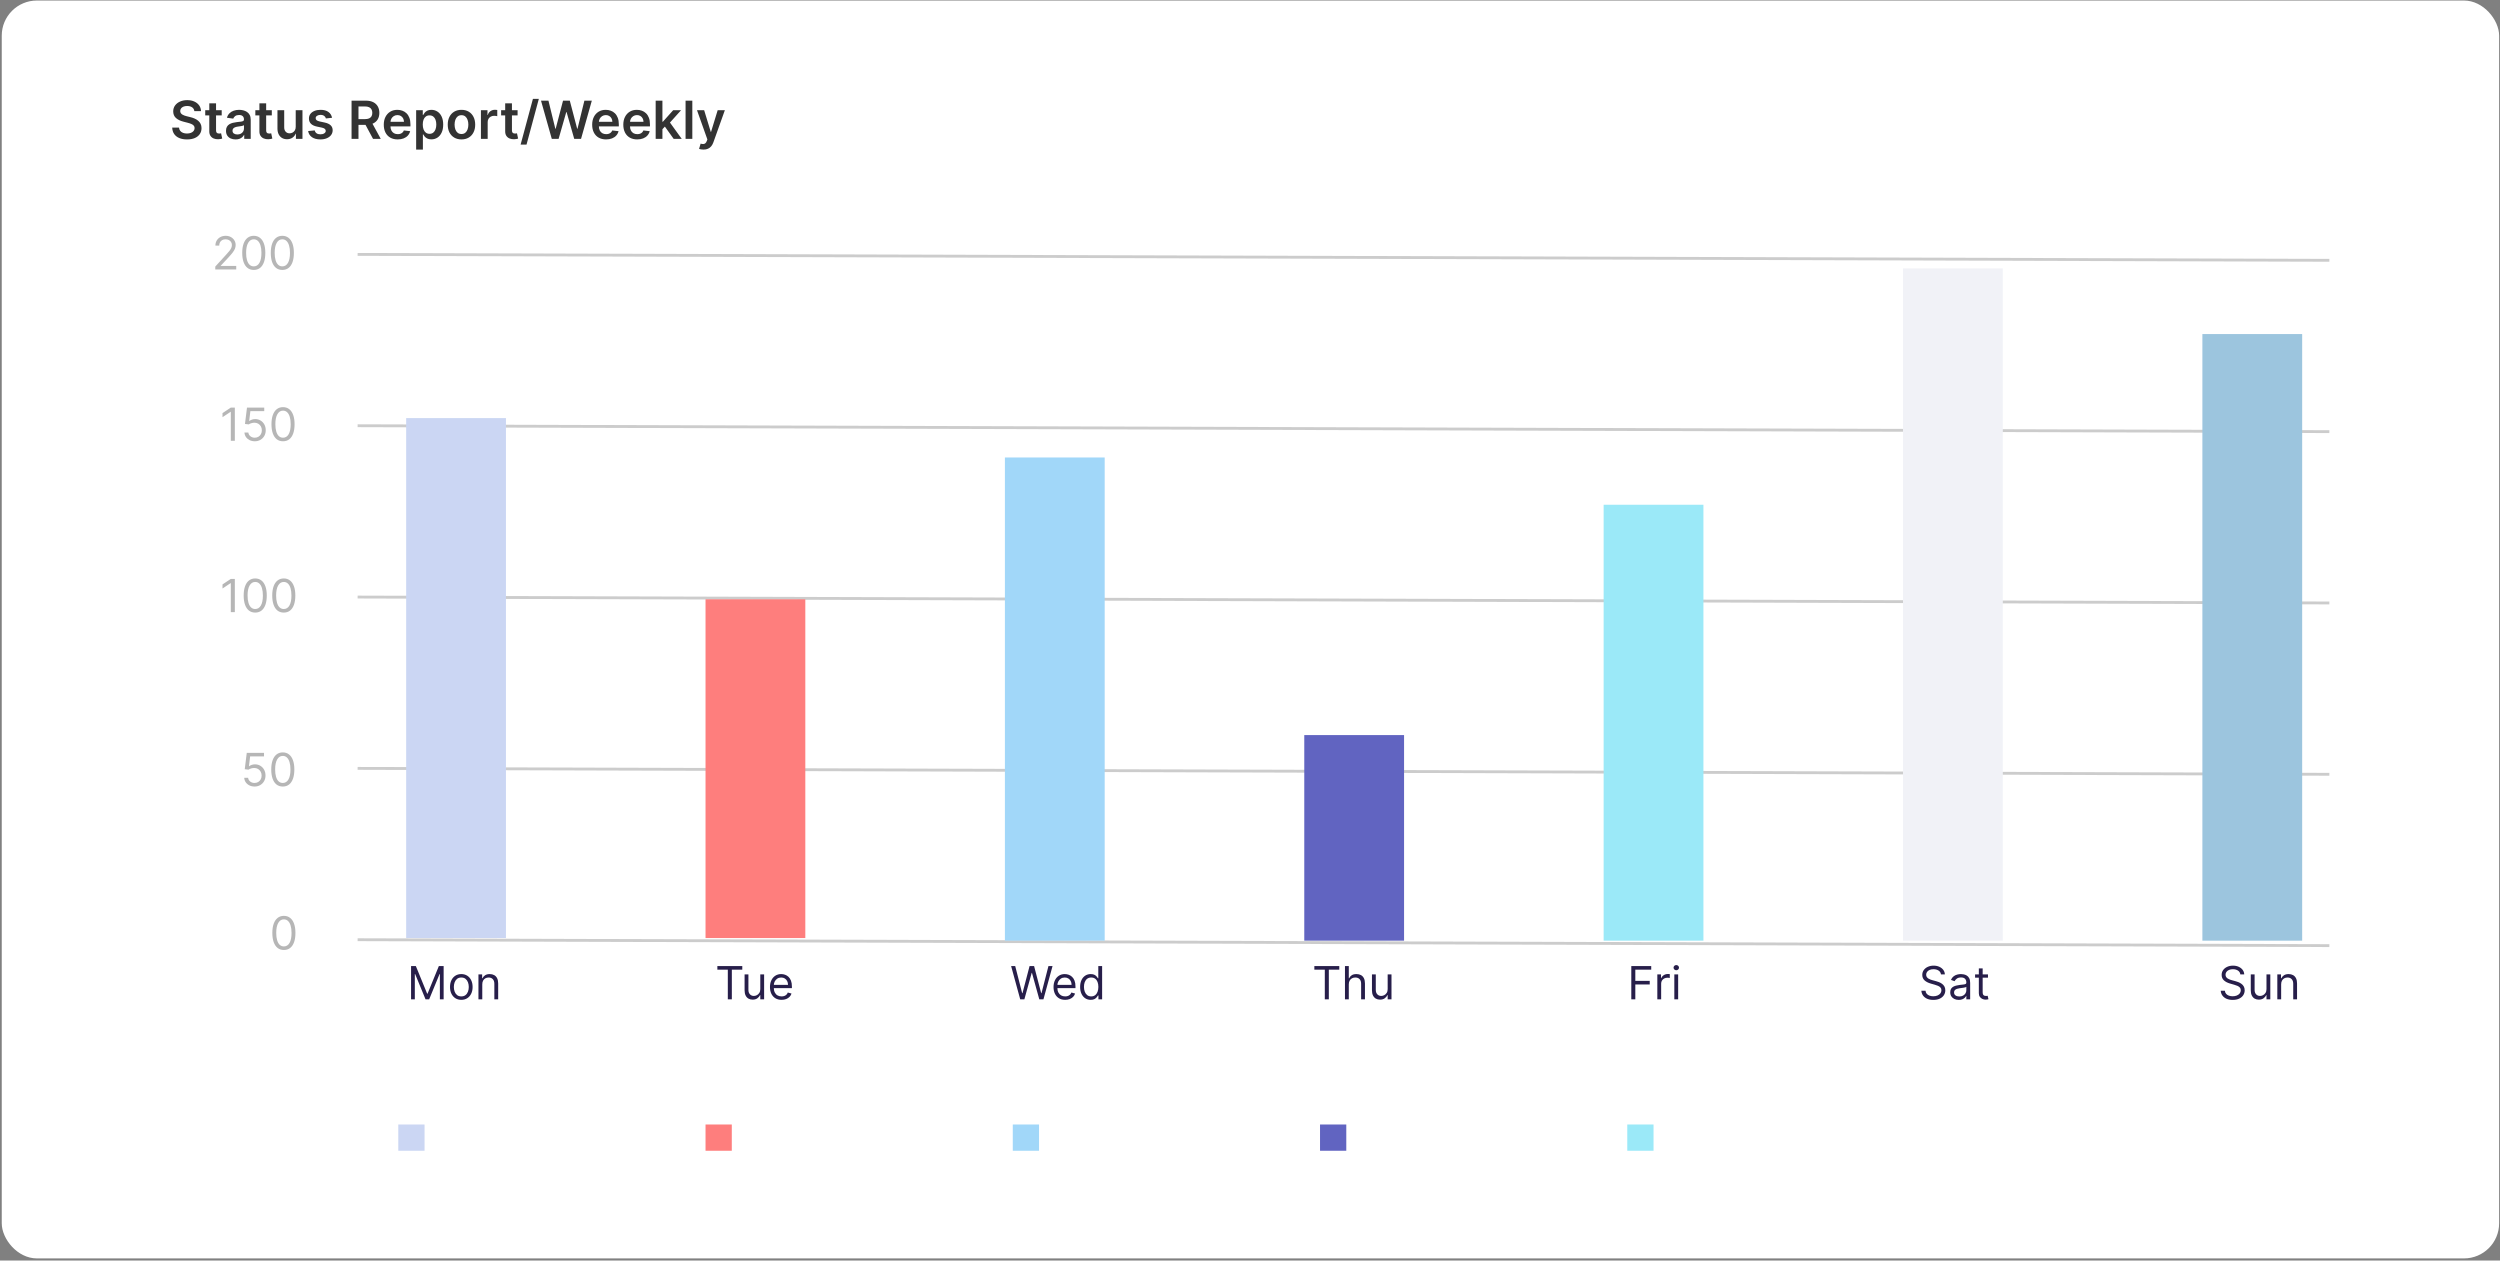 <svg width="714" height="360" viewBox="0 0 714 360" fill="none" xmlns="http://www.w3.org/2000/svg">
<rect x="0" y="0" width="714" height="360" fill="#808080" stroke="none"/>
<rect x="0.5" y="0.152" width="713.25" height="359.25" rx="10.034" fill="white"/>
<path d="M55.505 31.746C55.455 31.281 55.245 30.919 54.876 30.659C54.51 30.4 54.034 30.271 53.449 30.271C53.037 30.271 52.683 30.333 52.389 30.457C52.094 30.581 51.868 30.75 51.712 30.963C51.556 31.176 51.476 31.419 51.472 31.693C51.472 31.92 51.524 32.117 51.627 32.284C51.733 32.451 51.877 32.593 52.058 32.71C52.239 32.824 52.44 32.92 52.66 32.998C52.88 33.076 53.102 33.142 53.326 33.195L54.349 33.451C54.761 33.547 55.157 33.676 55.537 33.84C55.92 34.003 56.263 34.209 56.565 34.457C56.87 34.706 57.111 35.006 57.289 35.358C57.467 35.709 57.555 36.121 57.555 36.593C57.555 37.233 57.392 37.795 57.065 38.282C56.739 38.765 56.266 39.143 55.648 39.416C55.034 39.686 54.29 39.821 53.416 39.821C52.568 39.821 51.831 39.69 51.206 39.427C50.584 39.164 50.098 38.781 49.746 38.277C49.398 37.772 49.21 37.158 49.182 36.434H51.126C51.154 36.814 51.272 37.13 51.478 37.382C51.684 37.634 51.952 37.822 52.282 37.946C52.616 38.071 52.989 38.133 53.401 38.133C53.83 38.133 54.207 38.069 54.53 37.941C54.856 37.81 55.112 37.629 55.297 37.398C55.481 37.163 55.576 36.89 55.579 36.577C55.576 36.293 55.492 36.059 55.329 35.874C55.166 35.686 54.936 35.53 54.642 35.406C54.35 35.278 54.01 35.164 53.619 35.065L52.378 34.745C51.479 34.514 50.769 34.164 50.247 33.696C49.729 33.223 49.469 32.597 49.469 31.815C49.469 31.173 49.644 30.61 49.992 30.127C50.343 29.644 50.821 29.269 51.424 29.003C52.028 28.733 52.712 28.598 53.475 28.598C54.249 28.598 54.928 28.733 55.51 29.003C56.096 29.269 56.556 29.64 56.89 30.116C57.223 30.588 57.396 31.132 57.406 31.746H55.505ZM63.318 31.474V32.966H58.614V31.474H63.318ZM59.775 29.514H61.704V37.195C61.704 37.455 61.743 37.653 61.821 37.792C61.902 37.927 62.009 38.019 62.14 38.069C62.272 38.119 62.417 38.144 62.577 38.144C62.698 38.144 62.808 38.135 62.907 38.117C63.01 38.099 63.089 38.083 63.142 38.069L63.467 39.576C63.364 39.612 63.216 39.651 63.025 39.694C62.836 39.736 62.606 39.761 62.332 39.768C61.849 39.782 61.414 39.709 61.027 39.55C60.64 39.386 60.333 39.134 60.106 38.793C59.882 38.452 59.772 38.026 59.775 37.515V29.514ZM67.285 39.821C66.766 39.821 66.299 39.729 65.884 39.544C65.472 39.356 65.145 39.079 64.904 38.713C64.666 38.348 64.547 37.897 64.547 37.36C64.547 36.899 64.632 36.517 64.802 36.215C64.973 35.913 65.205 35.672 65.5 35.491C65.795 35.31 66.127 35.173 66.496 35.081C66.869 34.985 67.254 34.916 67.652 34.873C68.132 34.823 68.52 34.779 68.819 34.74C69.117 34.697 69.334 34.633 69.469 34.548C69.607 34.459 69.676 34.322 69.676 34.138V34.106C69.676 33.705 69.557 33.394 69.319 33.174C69.082 32.953 68.739 32.843 68.291 32.843C67.819 32.843 67.444 32.946 67.167 33.152C66.894 33.358 66.709 33.602 66.614 33.882L64.813 33.626C64.955 33.129 65.189 32.714 65.516 32.38C65.843 32.043 66.242 31.791 66.715 31.624C67.187 31.453 67.709 31.368 68.281 31.368C68.675 31.368 69.067 31.414 69.458 31.506C69.849 31.599 70.205 31.751 70.529 31.965C70.852 32.174 71.111 32.46 71.306 32.822C71.505 33.184 71.605 33.637 71.605 34.18V39.656H69.751V38.532H69.687C69.57 38.76 69.405 38.973 69.192 39.172C68.982 39.367 68.718 39.525 68.398 39.646C68.082 39.763 67.711 39.821 67.285 39.821ZM67.785 38.404C68.172 38.404 68.508 38.328 68.792 38.175C69.076 38.019 69.295 37.813 69.447 37.557C69.603 37.302 69.682 37.023 69.682 36.721V35.757C69.621 35.807 69.518 35.853 69.373 35.896C69.231 35.938 69.071 35.975 68.893 36.008C68.716 36.039 68.54 36.068 68.366 36.093C68.192 36.117 68.041 36.139 67.913 36.157C67.626 36.196 67.368 36.26 67.141 36.348C66.913 36.437 66.734 36.561 66.603 36.721C66.471 36.877 66.406 37.08 66.406 37.328C66.406 37.684 66.535 37.952 66.795 38.133C67.054 38.314 67.384 38.404 67.785 38.404ZM77.629 31.474V32.966H72.926V31.474H77.629ZM74.087 29.514H76.015V37.195C76.015 37.455 76.054 37.653 76.132 37.792C76.214 37.927 76.32 38.019 76.452 38.069C76.583 38.119 76.729 38.144 76.889 38.144C77.009 38.144 77.12 38.135 77.219 38.117C77.322 38.099 77.4 38.083 77.453 38.069L77.778 39.576C77.675 39.612 77.528 39.651 77.336 39.694C77.148 39.736 76.917 39.761 76.644 39.768C76.161 39.782 75.726 39.709 75.339 39.55C74.951 39.386 74.644 39.134 74.417 38.793C74.193 38.452 74.083 38.026 74.087 37.515V29.514ZM84.457 36.215V31.474H86.385V39.656H84.515V38.202H84.43C84.245 38.66 83.942 39.035 83.519 39.326C83.1 39.617 82.583 39.763 81.969 39.763C81.433 39.763 80.959 39.644 80.547 39.406C80.138 39.164 79.819 38.815 79.588 38.356C79.357 37.895 79.242 37.337 79.242 36.684V31.474H81.17V36.386C81.17 36.904 81.312 37.316 81.596 37.621C81.88 37.927 82.253 38.08 82.715 38.08C82.999 38.08 83.274 38.01 83.54 37.872C83.807 37.733 84.025 37.527 84.196 37.254C84.37 36.977 84.457 36.631 84.457 36.215ZM94.834 33.637L93.076 33.829C93.027 33.651 92.94 33.484 92.816 33.328C92.695 33.172 92.531 33.046 92.326 32.95C92.12 32.854 91.867 32.806 91.569 32.806C91.168 32.806 90.83 32.893 90.557 33.067C90.287 33.241 90.154 33.467 90.157 33.744C90.154 33.981 90.241 34.175 90.418 34.324C90.6 34.473 90.898 34.596 91.313 34.692L92.709 34.99C93.483 35.157 94.058 35.422 94.435 35.784C94.815 36.146 95.007 36.62 95.01 37.206C95.007 37.721 94.856 38.175 94.557 38.57C94.263 38.96 93.853 39.266 93.327 39.486C92.801 39.706 92.198 39.816 91.516 39.816C90.514 39.816 89.708 39.606 89.097 39.188C88.487 38.765 88.123 38.177 88.005 37.424L89.886 37.243C89.971 37.613 90.152 37.891 90.429 38.08C90.706 38.268 91.067 38.362 91.51 38.362C91.969 38.362 92.336 38.268 92.613 38.08C92.894 37.891 93.034 37.659 93.034 37.382C93.034 37.147 92.943 36.954 92.762 36.801C92.585 36.648 92.308 36.531 91.931 36.45L90.536 36.157C89.751 35.993 89.17 35.718 88.794 35.331C88.417 34.94 88.231 34.447 88.235 33.85C88.231 33.346 88.368 32.909 88.645 32.54C88.925 32.167 89.314 31.879 89.811 31.677C90.312 31.471 90.889 31.368 91.542 31.368C92.501 31.368 93.256 31.572 93.806 31.98C94.36 32.389 94.703 32.941 94.834 33.637ZM100.406 39.656V28.747H104.497C105.335 28.747 106.038 28.893 106.606 29.184C107.178 29.475 107.61 29.884 107.901 30.409C108.195 30.931 108.343 31.54 108.343 32.236C108.343 32.936 108.194 33.543 107.895 34.058C107.601 34.569 107.166 34.965 106.59 35.246C106.015 35.523 105.308 35.661 104.47 35.661H101.557V34.021H104.204C104.694 34.021 105.095 33.953 105.408 33.818C105.72 33.68 105.951 33.479 106.1 33.216C106.253 32.95 106.329 32.623 106.329 32.236C106.329 31.849 106.253 31.519 106.1 31.245C105.948 30.968 105.715 30.759 105.403 30.617C105.09 30.471 104.687 30.398 104.193 30.398H102.382V39.656H100.406ZM106.042 34.713L108.742 39.656H106.537L103.884 34.713H106.042ZM113.582 39.816C112.761 39.816 112.053 39.646 111.456 39.305C110.863 38.96 110.407 38.474 110.087 37.845C109.768 37.213 109.608 36.469 109.608 35.613C109.608 34.772 109.768 34.033 110.087 33.397C110.411 32.758 110.862 32.261 111.44 31.906C112.019 31.547 112.699 31.368 113.48 31.368C113.985 31.368 114.461 31.45 114.908 31.613C115.359 31.773 115.757 32.021 116.101 32.359C116.449 32.696 116.723 33.126 116.922 33.648C117.12 34.166 117.22 34.784 117.22 35.501V36.093H110.513V34.793H115.371C115.368 34.424 115.288 34.095 115.132 33.807C114.975 33.516 114.757 33.287 114.477 33.12C114.2 32.953 113.876 32.87 113.507 32.87C113.113 32.87 112.767 32.966 112.468 33.158C112.17 33.346 111.938 33.594 111.771 33.903C111.607 34.209 111.524 34.544 111.52 34.91V36.045C111.52 36.521 111.607 36.929 111.781 37.27C111.955 37.607 112.199 37.867 112.511 38.048C112.824 38.225 113.189 38.314 113.608 38.314C113.889 38.314 114.143 38.275 114.37 38.197C114.597 38.115 114.794 37.996 114.961 37.84C115.128 37.684 115.254 37.49 115.339 37.259L117.14 37.462C117.026 37.938 116.81 38.353 116.49 38.708C116.174 39.06 115.769 39.333 115.276 39.528C114.782 39.72 114.217 39.816 113.582 39.816ZM118.851 42.724V31.474H120.747V32.827H120.859C120.959 32.629 121.099 32.417 121.28 32.194C121.461 31.966 121.706 31.773 122.015 31.613C122.324 31.45 122.718 31.368 123.198 31.368C123.83 31.368 124.4 31.529 124.908 31.853C125.419 32.172 125.824 32.646 126.122 33.275C126.424 33.9 126.575 34.667 126.575 35.576C126.575 36.474 126.427 37.238 126.133 37.867C125.838 38.495 125.437 38.974 124.929 39.305C124.421 39.635 123.846 39.8 123.203 39.8C122.734 39.8 122.345 39.722 122.036 39.566C121.728 39.409 121.479 39.221 121.291 39.001C121.106 38.777 120.962 38.566 120.859 38.367H120.779V42.724H118.851ZM120.742 35.565C120.742 36.094 120.817 36.558 120.966 36.956C121.119 37.353 121.337 37.664 121.621 37.888C121.909 38.108 122.257 38.218 122.665 38.218C123.091 38.218 123.448 38.104 123.736 37.877C124.023 37.646 124.24 37.332 124.386 36.934C124.535 36.533 124.609 36.077 124.609 35.565C124.609 35.057 124.536 34.606 124.391 34.212C124.245 33.818 124.029 33.509 123.741 33.285C123.453 33.062 123.095 32.95 122.665 32.95C122.253 32.95 121.903 33.058 121.616 33.275C121.328 33.492 121.11 33.795 120.96 34.186C120.815 34.576 120.742 35.036 120.742 35.565ZM131.795 39.816C130.996 39.816 130.304 39.64 129.718 39.289C129.132 38.937 128.677 38.445 128.354 37.813C128.034 37.181 127.875 36.443 127.875 35.597C127.875 34.752 128.034 34.012 128.354 33.376C128.677 32.74 129.132 32.247 129.718 31.895C130.304 31.544 130.996 31.368 131.795 31.368C132.594 31.368 133.286 31.544 133.872 31.895C134.458 32.247 134.911 32.74 135.231 33.376C135.554 34.012 135.715 34.752 135.715 35.597C135.715 36.443 135.554 37.181 135.231 37.813C134.911 38.445 134.458 38.937 133.872 39.289C133.286 39.64 132.594 39.816 131.795 39.816ZM131.806 38.271C132.239 38.271 132.601 38.152 132.892 37.914C133.184 37.673 133.4 37.35 133.542 36.945C133.688 36.54 133.761 36.089 133.761 35.592C133.761 35.091 133.688 34.639 133.542 34.234C133.4 33.825 133.184 33.5 132.892 33.259C132.601 33.017 132.239 32.897 131.806 32.897C131.362 32.897 130.992 33.017 130.698 33.259C130.407 33.5 130.188 33.825 130.043 34.234C129.9 34.639 129.829 35.091 129.829 35.592C129.829 36.089 129.9 36.54 130.043 36.945C130.188 37.35 130.407 37.673 130.698 37.914C130.992 38.152 131.362 38.271 131.806 38.271ZM137.352 39.656V31.474H139.222V32.838H139.307C139.456 32.366 139.712 32.002 140.074 31.746C140.44 31.487 140.857 31.357 141.326 31.357C141.432 31.357 141.551 31.363 141.683 31.373C141.818 31.38 141.93 31.393 142.018 31.41V33.184C141.937 33.156 141.807 33.131 141.629 33.11C141.455 33.085 141.287 33.072 141.123 33.072C140.772 33.072 140.456 33.149 140.175 33.301C139.898 33.451 139.68 33.658 139.52 33.925C139.36 34.191 139.28 34.498 139.28 34.846V39.656H137.352ZM147.824 31.474V32.966H143.121V31.474H147.824ZM144.282 29.514H146.21V37.195C146.21 37.455 146.249 37.653 146.328 37.792C146.409 37.927 146.516 38.019 146.647 38.069C146.779 38.119 146.924 38.144 147.084 38.144C147.205 38.144 147.315 38.135 147.414 38.117C147.517 38.099 147.595 38.083 147.649 38.069L147.974 39.576C147.871 39.612 147.723 39.651 147.531 39.694C147.343 39.736 147.112 39.761 146.839 39.768C146.356 39.782 145.921 39.709 145.534 39.55C145.147 39.386 144.84 39.134 144.612 38.793C144.389 38.452 144.279 38.026 144.282 37.515V29.514ZM153.89 28.236L150.375 41.297H148.686L152.202 28.236H153.89ZM157.59 39.656L154.511 28.747H156.636L158.602 36.764H158.703L160.802 28.747H162.735L164.839 36.769H164.935L166.901 28.747H169.026L165.947 39.656H163.998L161.814 32.002H161.728L159.539 39.656H157.59ZM173.098 39.816C172.278 39.816 171.57 39.646 170.973 39.305C170.38 38.96 169.924 38.474 169.604 37.845C169.284 37.213 169.125 36.469 169.125 35.613C169.125 34.772 169.284 34.033 169.604 33.397C169.927 32.758 170.378 32.261 170.957 31.906C171.536 31.547 172.216 31.368 172.997 31.368C173.501 31.368 173.977 31.45 174.425 31.613C174.876 31.773 175.273 32.021 175.618 32.359C175.966 32.696 176.239 33.126 176.438 33.648C176.637 34.166 176.736 34.784 176.736 35.501V36.093H170.03V34.793H174.888C174.884 34.424 174.805 34.095 174.648 33.807C174.492 33.516 174.274 33.287 173.993 33.12C173.716 32.953 173.393 32.87 173.024 32.87C172.63 32.87 172.283 32.966 171.985 33.158C171.687 33.346 171.454 33.594 171.287 33.903C171.124 34.209 171.04 34.544 171.037 34.91V36.045C171.037 36.521 171.124 36.929 171.298 37.27C171.472 37.607 171.715 37.867 172.028 38.048C172.34 38.225 172.706 38.314 173.125 38.314C173.405 38.314 173.659 38.275 173.887 38.197C174.114 38.115 174.311 37.996 174.478 37.84C174.645 37.684 174.771 37.49 174.856 37.259L176.657 37.462C176.543 37.938 176.326 38.353 176.007 38.708C175.691 39.06 175.286 39.333 174.792 39.528C174.299 39.72 173.734 39.816 173.098 39.816ZM181.99 39.816C181.17 39.816 180.461 39.646 179.865 39.305C179.271 38.96 178.815 38.474 178.496 37.845C178.176 37.213 178.016 36.469 178.016 35.613C178.016 34.772 178.176 34.033 178.496 33.397C178.819 32.758 179.27 32.261 179.849 31.906C180.427 31.547 181.107 31.368 181.889 31.368C182.393 31.368 182.869 31.45 183.316 31.613C183.767 31.773 184.165 32.021 184.509 32.359C184.857 32.696 185.131 33.126 185.33 33.648C185.529 34.166 185.628 34.784 185.628 35.501V36.093H178.922V34.793H183.78C183.776 34.424 183.696 34.095 183.54 33.807C183.384 33.516 183.165 33.287 182.885 33.12C182.608 32.953 182.285 32.87 181.915 32.87C181.521 32.87 181.175 32.966 180.877 33.158C180.578 33.346 180.346 33.594 180.179 33.903C180.015 34.209 179.932 34.544 179.928 34.91V36.045C179.928 36.521 180.015 36.929 180.189 37.27C180.363 37.607 180.607 37.867 180.919 38.048C181.232 38.225 181.597 38.314 182.017 38.314C182.297 38.314 182.551 38.275 182.778 38.197C183.006 38.115 183.203 37.996 183.369 37.84C183.536 37.684 183.662 37.49 183.748 37.259L185.548 37.462C185.434 37.938 185.218 38.353 184.898 38.708C184.582 39.06 184.177 39.333 183.684 39.528C183.19 39.72 182.626 39.816 181.99 39.816ZM189.017 37.089L189.012 34.761H189.321L192.261 31.474H194.514L190.897 35.501H190.498L189.017 37.089ZM187.259 39.656V28.747H189.188V39.656H187.259ZM192.394 39.656L189.731 35.933L191.031 34.575L194.701 39.656H192.394ZM197.728 28.747V39.656H195.799V28.747H197.728ZM200.909 42.724C200.646 42.724 200.403 42.703 200.179 42.66C199.959 42.621 199.783 42.575 199.652 42.522L200.099 41.02C200.38 41.102 200.63 41.141 200.85 41.137C201.071 41.133 201.264 41.064 201.431 40.929C201.601 40.798 201.745 40.578 201.862 40.269L202.028 39.827L199.061 31.474H201.106L202.992 37.653H203.077L204.968 31.474H207.019L203.743 40.647C203.59 41.08 203.388 41.451 203.136 41.76C202.883 42.073 202.574 42.311 202.209 42.474C201.847 42.641 201.413 42.724 200.909 42.724Z" fill="#333333"/>
<line opacity="0.2" y1="-0.408" x2="563.127" y2="-0.408" transform="matrix(1 0.003 -0.017 1 102.13 268.789)" stroke="black" stroke-width="0.816"/>
<line opacity="0.2" y1="-0.408" x2="563.127" y2="-0.408" transform="matrix(1 0.003 -0.017 1 102.13 219.859)" stroke="black" stroke-width="0.816"/>
<line opacity="0.2" y1="-0.408" x2="563.127" y2="-0.408" transform="matrix(1 0.003 -0.017 1 102.13 170.926)" stroke="black" stroke-width="0.816"/>
<line opacity="0.2" y1="-0.408" x2="563.127" y2="-0.408" transform="matrix(1 0.003 -0.017 1 102.13 121.996)" stroke="black" stroke-width="0.816"/>
<line opacity="0.2" y1="-0.408" x2="563.127" y2="-0.408" transform="matrix(1 0.003 -0.017 1 102.13 73.066)" stroke="black" stroke-width="0.816"/>
<path d="M81.078 271.317C80.38 271.317 79.785 271.127 79.294 270.747C78.803 270.364 78.428 269.81 78.168 269.084C77.909 268.355 77.779 267.474 77.779 266.443C77.779 265.417 77.909 264.541 78.168 263.816C78.431 263.087 78.808 262.531 79.299 262.147C79.793 261.761 80.386 261.568 81.078 261.568C81.77 261.568 82.362 261.761 82.853 262.147C83.347 262.531 83.724 263.087 83.983 263.816C84.246 264.541 84.377 265.417 84.377 266.443C84.377 267.474 84.247 268.355 83.988 269.084C83.728 269.81 83.353 270.364 82.862 270.747C82.371 271.127 81.776 271.317 81.078 271.317ZM81.078 270.298C81.77 270.298 82.307 269.964 82.691 269.297C83.073 268.63 83.265 267.678 83.265 266.443C83.265 265.621 83.177 264.921 83.001 264.344C82.828 263.766 82.578 263.326 82.25 263.023C81.926 262.721 81.535 262.569 81.078 262.569C80.392 262.569 79.856 262.907 79.47 263.584C79.084 264.257 78.891 265.21 78.891 266.443C78.891 267.264 78.978 267.963 79.15 268.537C79.323 269.112 79.572 269.549 79.896 269.848C80.224 270.148 80.618 270.298 81.078 270.298Z" fill="#B6B6B6"/>
<path d="M72.698 224.634C72.154 224.634 71.665 224.526 71.229 224.309C70.793 224.093 70.444 223.797 70.182 223.42C69.919 223.043 69.776 222.613 69.751 222.132H70.863C70.906 222.561 71.101 222.916 71.447 223.197C71.796 223.475 72.213 223.614 72.698 223.614C73.087 223.614 73.433 223.523 73.736 223.341C74.041 223.159 74.281 222.908 74.454 222.59C74.63 222.269 74.718 221.906 74.718 221.501C74.718 221.087 74.627 220.718 74.445 220.394C74.265 220.067 74.018 219.809 73.703 219.62C73.388 219.432 73.028 219.336 72.624 219.333C72.333 219.33 72.035 219.375 71.729 219.467C71.424 219.557 71.172 219.673 70.974 219.815L69.899 219.685L70.474 215.014H75.404V216.034H71.437L71.104 218.832H71.159C71.354 218.678 71.598 218.55 71.891 218.448C72.185 218.346 72.491 218.295 72.809 218.295C73.39 218.295 73.907 218.434 74.361 218.712C74.818 218.987 75.177 219.364 75.436 219.843C75.699 220.321 75.83 220.868 75.83 221.483C75.83 222.088 75.694 222.629 75.422 223.105C75.153 223.577 74.783 223.951 74.31 224.226C73.838 224.498 73.3 224.634 72.698 224.634ZM80.766 224.634C80.068 224.634 79.473 224.444 78.982 224.064C78.491 223.681 78.115 223.126 77.856 222.4C77.597 221.671 77.467 220.791 77.467 219.759C77.467 218.734 77.597 217.858 77.856 217.132C78.119 216.403 78.496 215.847 78.987 215.464C79.481 215.078 80.074 214.885 80.766 214.885C81.458 214.885 82.049 215.078 82.54 215.464C83.035 215.847 83.412 216.403 83.671 217.132C83.934 217.858 84.065 218.734 84.065 219.759C84.065 220.791 83.935 221.671 83.676 222.4C83.416 223.126 83.041 223.681 82.55 224.064C82.059 224.444 81.464 224.634 80.766 224.634ZM80.766 223.614C81.458 223.614 81.995 223.281 82.378 222.613C82.761 221.946 82.953 220.995 82.953 219.759C82.953 218.937 82.865 218.238 82.689 217.66C82.516 217.083 82.266 216.642 81.938 216.34C81.614 216.037 81.223 215.886 80.766 215.886C80.08 215.886 79.544 216.224 79.158 216.9C78.772 217.574 78.579 218.527 78.579 219.759C78.579 220.581 78.665 221.279 78.838 221.854C79.011 222.428 79.26 222.865 79.584 223.165C79.912 223.464 80.306 223.614 80.766 223.614Z" fill="#B6B6B6"/>
<path d="M67.068 165.335V174.824H65.919V166.539H65.864L63.547 168.078V166.91L65.919 165.335H67.068ZM72.893 174.954C72.195 174.954 71.6 174.764 71.109 174.384C70.618 174.001 70.242 173.447 69.983 172.721C69.724 171.992 69.594 171.111 69.594 170.079C69.594 169.054 69.724 168.178 69.983 167.452C70.246 166.723 70.622 166.167 71.114 165.784C71.608 165.398 72.201 165.205 72.893 165.205C73.585 165.205 74.176 165.398 74.667 165.784C75.162 166.167 75.538 166.723 75.798 167.452C76.061 168.178 76.192 169.054 76.192 170.079C76.192 171.111 76.062 171.992 75.803 172.721C75.543 173.447 75.168 174.001 74.677 174.384C74.186 174.764 73.591 174.954 72.893 174.954ZM72.893 173.935C73.585 173.935 74.122 173.601 74.505 172.934C74.888 172.267 75.08 171.315 75.08 170.079C75.08 169.258 74.992 168.558 74.816 167.98C74.643 167.403 74.392 166.963 74.065 166.66C73.741 166.357 73.35 166.206 72.893 166.206C72.207 166.206 71.671 166.544 71.285 167.221C70.899 167.894 70.706 168.847 70.706 170.079C70.706 170.901 70.792 171.599 70.965 172.174C71.138 172.748 71.387 173.185 71.711 173.485C72.039 173.785 72.433 173.935 72.893 173.935ZM81.048 174.954C80.35 174.954 79.755 174.764 79.264 174.384C78.773 174.001 78.397 173.447 78.138 172.721C77.879 171.992 77.749 171.111 77.749 170.079C77.749 169.054 77.879 168.178 78.138 167.452C78.4 166.723 78.777 166.167 79.269 165.784C79.763 165.398 80.356 165.205 81.048 165.205C81.74 165.205 82.331 165.398 82.822 165.784C83.317 166.167 83.694 166.723 83.953 167.452C84.216 168.178 84.347 169.054 84.347 170.079C84.347 171.111 84.217 171.992 83.958 172.721C83.698 173.447 83.323 174.001 82.832 174.384C82.341 174.764 81.746 174.954 81.048 174.954ZM81.048 173.935C81.74 173.935 82.277 173.601 82.66 172.934C83.043 172.267 83.235 171.315 83.235 170.079C83.235 169.258 83.147 168.558 82.971 167.98C82.798 167.403 82.547 166.963 82.22 166.66C81.896 166.357 81.505 166.206 81.048 166.206C80.362 166.206 79.826 166.544 79.44 167.221C79.054 167.894 78.861 168.847 78.861 170.079C78.861 170.901 78.947 171.599 79.12 172.174C79.293 172.748 79.542 173.185 79.866 173.485C80.194 173.785 80.588 173.935 81.048 173.935Z" fill="#B6B6B6"/>
<path d="M67.068 116.409V125.898H65.919V117.614H65.864L63.547 119.152V117.984L65.919 116.409H67.068ZM72.763 126.028C72.219 126.028 71.73 125.92 71.294 125.704C70.859 125.488 70.51 125.191 70.247 124.814C69.984 124.437 69.841 124.008 69.816 123.526H70.928C70.971 123.955 71.166 124.311 71.512 124.592C71.861 124.87 72.278 125.009 72.763 125.009C73.152 125.009 73.498 124.918 73.801 124.735C74.107 124.553 74.346 124.303 74.519 123.985C74.695 123.664 74.783 123.301 74.783 122.896C74.783 122.482 74.692 122.113 74.51 121.788C74.331 121.461 74.084 121.203 73.769 121.015C73.453 120.826 73.094 120.731 72.689 120.727C72.398 120.724 72.1 120.769 71.795 120.862C71.489 120.951 71.237 121.067 71.039 121.209L69.964 121.08L70.539 116.409H75.469V117.428H71.503L71.169 120.227H71.225C71.419 120.073 71.663 119.944 71.957 119.842C72.25 119.74 72.556 119.69 72.874 119.69C73.455 119.69 73.972 119.829 74.427 120.107C74.884 120.381 75.242 120.758 75.501 121.237C75.764 121.716 75.895 122.263 75.895 122.877C75.895 123.483 75.759 124.023 75.488 124.499C75.219 124.972 74.848 125.346 74.376 125.62C73.903 125.892 73.365 126.028 72.763 126.028ZM80.831 126.028C80.133 126.028 79.538 125.838 79.047 125.458C78.556 125.075 78.181 124.521 77.921 123.795C77.662 123.066 77.532 122.185 77.532 121.154C77.532 120.128 77.662 119.252 77.921 118.526C78.184 117.797 78.561 117.241 79.052 116.858C79.546 116.472 80.139 116.279 80.831 116.279C81.523 116.279 82.115 116.472 82.606 116.858C83.1 117.241 83.477 117.797 83.736 118.526C83.999 119.252 84.13 120.128 84.13 121.154C84.13 122.185 84.001 123.066 83.741 123.795C83.482 124.521 83.106 125.075 82.615 125.458C82.124 125.838 81.529 126.028 80.831 126.028ZM80.831 125.009C81.523 125.009 82.061 124.675 82.444 124.008C82.827 123.341 83.018 122.389 83.018 121.154C83.018 120.332 82.93 119.632 82.754 119.055C82.581 118.477 82.331 118.037 82.004 117.734C81.679 117.431 81.288 117.28 80.831 117.28C80.145 117.28 79.609 117.618 79.223 118.295C78.837 118.968 78.644 119.921 78.644 121.154C78.644 121.975 78.731 122.674 78.904 123.248C79.077 123.823 79.325 124.26 79.65 124.559C79.977 124.859 80.371 125.009 80.831 125.009Z" fill="#B6B6B6"/>
<path d="M61.482 76.965V76.131L64.615 72.702C64.982 72.3 65.285 71.951 65.523 71.655C65.761 71.355 65.937 71.074 66.051 70.811C66.168 70.546 66.227 70.268 66.227 69.978C66.227 69.644 66.147 69.355 65.986 69.111C65.829 68.867 65.612 68.679 65.337 68.546C65.062 68.413 64.754 68.347 64.411 68.347C64.046 68.347 63.728 68.422 63.456 68.573C63.187 68.722 62.979 68.93 62.831 69.199C62.685 69.468 62.613 69.783 62.613 70.144H61.519C61.519 69.588 61.648 69.1 61.904 68.68C62.16 68.26 62.509 67.933 62.951 67.698C63.396 67.463 63.895 67.346 64.448 67.346C65.004 67.346 65.496 67.463 65.926 67.698C66.355 67.933 66.692 68.249 66.936 68.648C67.18 69.046 67.302 69.489 67.302 69.978C67.302 70.326 67.239 70.668 67.112 71.001C66.989 71.332 66.772 71.701 66.463 72.109C66.157 72.514 65.733 73.008 65.189 73.592L63.058 75.871V75.945H67.469V76.965H61.482ZM72.478 77.095C71.78 77.095 71.185 76.905 70.694 76.525C70.203 76.142 69.827 75.587 69.568 74.861C69.308 74.132 69.179 73.252 69.179 72.22C69.179 71.195 69.308 70.319 69.568 69.593C69.83 68.864 70.207 68.308 70.698 67.925C71.193 67.539 71.786 67.346 72.478 67.346C73.17 67.346 73.761 67.539 74.252 67.925C74.747 68.308 75.123 68.864 75.383 69.593C75.645 70.319 75.777 71.195 75.777 72.22C75.777 73.252 75.647 74.132 75.388 74.861C75.128 75.587 74.753 76.142 74.262 76.525C73.77 76.905 73.176 77.095 72.478 77.095ZM72.478 76.075C73.17 76.075 73.707 75.742 74.09 75.074C74.473 74.407 74.665 73.456 74.665 72.22C74.665 71.398 74.577 70.699 74.401 70.121C74.228 69.543 73.977 69.103 73.65 68.801C73.326 68.498 72.935 68.347 72.478 68.347C71.792 68.347 71.256 68.685 70.87 69.361C70.484 70.035 70.291 70.988 70.291 72.22C70.291 73.042 70.377 73.74 70.55 74.314C70.723 74.889 70.972 75.326 71.296 75.626C71.624 75.925 72.017 76.075 72.478 76.075ZM80.633 77.095C79.935 77.095 79.34 76.905 78.849 76.525C78.358 76.142 77.982 75.587 77.723 74.861C77.463 74.132 77.334 73.252 77.334 72.22C77.334 71.195 77.463 70.319 77.723 69.593C77.985 68.864 78.362 68.308 78.853 67.925C79.348 67.539 79.941 67.346 80.633 67.346C81.325 67.346 81.916 67.539 82.407 67.925C82.902 68.308 83.278 68.864 83.538 69.593C83.8 70.319 83.932 71.195 83.932 72.22C83.932 73.252 83.802 74.132 83.543 74.861C83.283 75.587 82.908 76.142 82.417 76.525C81.925 76.905 81.331 77.095 80.633 77.095ZM80.633 76.075C81.325 76.075 81.862 75.742 82.245 75.074C82.628 74.407 82.82 73.456 82.82 72.22C82.82 71.398 82.732 70.699 82.556 70.121C82.383 69.543 82.132 69.103 81.805 68.801C81.481 68.498 81.09 68.347 80.633 68.347C79.947 68.347 79.411 68.685 79.025 69.361C78.639 70.035 78.446 70.988 78.446 72.22C78.446 73.042 78.532 73.74 78.705 74.314C78.878 74.889 79.127 75.326 79.451 75.626C79.779 75.925 80.172 76.075 80.633 76.075Z" fill="#B6B6B6"/>
<rect x="116" y="119.406" width="28.5" height="148.5" fill="#CBD6F3"/>
<path d="M117.399 275.917H118.771L121.996 283.794H122.107L125.332 275.917H126.703V285.406H125.628V278.196H125.536L122.57 285.406H121.532L118.567 278.196H118.474V285.406H117.399V275.917ZM131.75 285.555C131.108 285.555 130.544 285.402 130.059 285.096C129.577 284.79 129.2 284.362 128.928 283.812C128.66 283.262 128.525 282.62 128.525 281.885C128.525 281.143 128.66 280.496 128.928 279.943C129.2 279.39 129.577 278.961 130.059 278.655C130.544 278.349 131.108 278.196 131.75 278.196C132.393 278.196 132.955 278.349 133.437 278.655C133.922 278.961 134.299 279.39 134.567 279.943C134.839 280.496 134.975 281.143 134.975 281.885C134.975 282.62 134.839 283.262 134.567 283.812C134.299 284.362 133.922 284.79 133.437 285.096C132.955 285.402 132.393 285.555 131.75 285.555ZM131.75 284.572C132.238 284.572 132.64 284.447 132.955 284.197C133.27 283.947 133.503 283.618 133.655 283.21C133.806 282.802 133.882 282.36 133.882 281.885C133.882 281.409 133.806 280.966 133.655 280.555C133.503 280.144 133.27 279.812 132.955 279.559C132.64 279.305 132.238 279.179 131.75 279.179C131.262 279.179 130.861 279.305 130.546 279.559C130.231 279.812 129.997 280.144 129.846 280.555C129.695 280.966 129.619 281.409 129.619 281.885C129.619 282.36 129.695 282.802 129.846 283.21C129.997 283.618 130.231 283.947 130.546 284.197C130.861 284.447 131.262 284.572 131.75 284.572ZM137.738 281.125V285.406H136.644V278.289H137.701V279.401H137.794C137.96 279.04 138.214 278.749 138.553 278.53C138.893 278.308 139.332 278.196 139.869 278.196C140.351 278.196 140.773 278.295 141.134 278.493C141.496 278.688 141.777 278.984 141.978 279.383C142.178 279.778 142.279 280.278 142.279 280.884V285.406H141.185V280.958C141.185 280.399 141.04 279.963 140.75 279.651C140.459 279.336 140.061 279.179 139.554 279.179C139.205 279.179 138.893 279.254 138.618 279.406C138.347 279.557 138.132 279.778 137.974 280.068C137.817 280.359 137.738 280.711 137.738 281.125Z" fill="#271E4A"/>
<rect x="201.5" y="171.156" width="28.5" height="96.75" fill="#FE7E7D"/>
<path d="M204.88 276.936V275.917H211.997V276.936H209.013V285.406H207.864V276.936H204.88ZM217.139 282.496V278.289H218.233V285.406H217.139V284.202H217.065C216.898 284.563 216.639 284.87 216.287 285.124C215.935 285.374 215.49 285.499 214.952 285.499C214.507 285.499 214.112 285.402 213.766 285.207C213.42 285.009 213.148 284.713 212.951 284.317C212.753 283.919 212.654 283.417 212.654 282.811V278.289H213.748V282.737C213.748 283.256 213.893 283.67 214.183 283.979C214.477 284.288 214.85 284.442 215.304 284.442C215.576 284.442 215.853 284.373 216.134 284.234C216.418 284.095 216.656 283.882 216.847 283.595C217.042 283.307 217.139 282.941 217.139 282.496ZM223.22 285.555C222.534 285.555 221.942 285.403 221.445 285.1C220.951 284.795 220.569 284.368 220.301 283.822C220.035 283.272 219.902 282.632 219.902 281.903C219.902 281.174 220.035 280.532 220.301 279.976C220.569 279.417 220.943 278.981 221.422 278.669C221.904 278.354 222.466 278.196 223.108 278.196C223.479 278.196 223.845 278.258 224.207 278.382C224.568 278.505 224.897 278.706 225.194 278.984C225.49 279.259 225.726 279.624 225.902 280.078C226.079 280.532 226.167 281.091 226.167 281.755V282.218H220.68V281.273H225.055C225.055 280.872 224.974 280.513 224.814 280.198C224.656 279.883 224.431 279.634 224.137 279.452C223.847 279.27 223.504 279.179 223.108 279.179C222.673 279.179 222.296 279.287 221.978 279.503C221.663 279.716 221.42 279.994 221.25 280.337C221.081 280.68 220.996 281.048 220.996 281.44V282.07C220.996 282.608 221.088 283.063 221.274 283.437C221.462 283.808 221.723 284.09 222.057 284.285C222.39 284.476 222.778 284.572 223.22 284.572C223.507 284.572 223.766 284.532 223.998 284.452C224.233 284.368 224.435 284.245 224.605 284.081C224.775 283.914 224.906 283.707 224.999 283.46L226.055 283.757C225.944 284.115 225.757 284.43 225.495 284.702C225.232 284.971 224.908 285.181 224.522 285.332C224.136 285.48 223.702 285.555 223.22 285.555Z" fill="#271E4A"/>
<rect x="287" y="130.656" width="28.5" height="138" fill="#A1D7F9"/>
<path d="M291.373 285.406L288.778 275.917H289.946L291.929 283.646H292.021L294.042 275.917H295.339L297.359 283.646H297.452L299.435 275.917H300.603L298.008 285.406H296.822L294.727 277.844H294.653L292.559 285.406H291.373ZM304.208 285.555C303.522 285.555 302.93 285.403 302.433 285.1C301.939 284.795 301.557 284.368 301.289 283.822C301.023 283.272 300.89 282.632 300.89 281.903C300.89 281.174 301.023 280.532 301.289 279.976C301.557 279.417 301.931 278.981 302.41 278.669C302.892 278.354 303.454 278.196 304.096 278.196C304.467 278.196 304.833 278.258 305.195 278.382C305.556 278.505 305.885 278.706 306.182 278.984C306.478 279.259 306.714 279.624 306.89 280.078C307.067 280.532 307.155 281.091 307.155 281.755V282.218H301.668V281.273H306.043C306.043 280.872 305.962 280.513 305.802 280.198C305.644 279.883 305.419 279.634 305.125 279.452C304.835 279.27 304.492 279.179 304.096 279.179C303.661 279.179 303.284 279.287 302.966 279.503C302.651 279.716 302.408 279.994 302.238 280.337C302.069 280.68 301.984 281.048 301.984 281.44V282.07C301.984 282.608 302.076 283.063 302.262 283.437C302.45 283.808 302.711 284.09 303.045 284.285C303.378 284.476 303.766 284.572 304.208 284.572C304.495 284.572 304.754 284.532 304.986 284.452C305.221 284.368 305.423 284.245 305.593 284.081C305.763 283.914 305.894 283.707 305.987 283.46L307.043 283.757C306.932 284.115 306.745 284.43 306.483 284.702C306.22 284.971 305.896 285.181 305.51 285.332C305.124 285.48 304.69 285.555 304.208 285.555ZM311.505 285.555C310.912 285.555 310.389 285.405 309.935 285.105C309.481 284.802 309.125 284.376 308.869 283.826C308.613 283.273 308.484 282.62 308.484 281.866C308.484 281.119 308.613 280.47 308.869 279.92C309.125 279.37 309.482 278.946 309.939 278.646C310.397 278.346 310.925 278.196 311.524 278.196C311.987 278.196 312.353 278.274 312.622 278.428C312.894 278.58 313.101 278.753 313.243 278.947C313.388 279.139 313.501 279.296 313.581 279.42H313.674V275.917H314.767V285.406H313.711V284.313H313.581C313.501 284.442 313.387 284.606 313.238 284.804C313.09 284.998 312.879 285.173 312.604 285.327C312.329 285.479 311.963 285.555 311.505 285.555ZM311.654 284.572C312.092 284.572 312.463 284.458 312.766 284.229C313.069 283.998 313.299 283.678 313.456 283.27C313.614 282.859 313.692 282.385 313.692 281.848C313.692 281.316 313.615 280.851 313.461 280.453C313.306 280.051 313.078 279.739 312.775 279.517C312.472 279.292 312.099 279.179 311.654 279.179C311.19 279.179 310.804 279.298 310.495 279.536C310.19 279.77 309.959 280.09 309.805 280.495C309.654 280.896 309.578 281.347 309.578 281.848C309.578 282.354 309.655 282.815 309.81 283.228C309.967 283.639 310.199 283.967 310.505 284.211C310.814 284.452 311.197 284.572 311.654 284.572Z" fill="#271E4A"/>
<rect x="372.5" y="209.938" width="28.5" height="58.716" fill="#6164C1"/>
<path d="M375.38 276.934V275.915H382.497V276.934H379.513V285.404H378.364V276.934H375.38ZM385.216 281.123V285.404H384.122V275.915H385.216V279.399H385.309C385.475 279.032 385.726 278.74 386.059 278.524C386.396 278.304 386.844 278.195 387.403 278.195C387.888 278.195 388.313 278.292 388.677 278.486C389.042 278.678 389.324 278.973 389.525 279.371C389.729 279.767 389.831 280.27 389.831 280.882V285.404H388.737V280.956C388.737 280.391 388.591 279.954 388.297 279.645C388.007 279.333 387.604 279.177 387.088 279.177C386.73 279.177 386.408 279.253 386.124 279.404C385.843 279.555 385.621 279.776 385.457 280.066C385.296 280.357 385.216 280.709 385.216 281.123ZM396.317 282.494V278.287H397.41V285.404H396.317V284.2H396.243C396.076 284.561 395.816 284.868 395.464 285.122C395.112 285.372 394.667 285.497 394.13 285.497C393.685 285.497 393.29 285.4 392.944 285.205C392.598 285.007 392.326 284.711 392.128 284.315C391.93 283.917 391.831 283.415 391.831 282.81V278.287H392.925V282.735C392.925 283.254 393.07 283.668 393.361 283.977C393.654 284.286 394.028 284.441 394.482 284.441C394.754 284.441 395.03 284.371 395.311 284.232C395.595 284.093 395.833 283.88 396.025 283.593C396.219 283.305 396.317 282.939 396.317 282.494Z" fill="#271E4A"/>
<rect x="458" y="144.156" width="28.5" height="124.5" fill="#9BE9F8"/>
<path d="M465.899 285.406V275.917H471.589V276.936H467.048V280.143H471.163V281.162H467.048V285.406H465.899ZM473.332 285.406V278.289H474.389V279.364H474.463C474.593 279.012 474.828 278.726 475.167 278.507C475.507 278.288 475.89 278.178 476.316 278.178C476.397 278.178 476.497 278.179 476.618 278.183C476.738 278.186 476.829 278.19 476.891 278.196V279.309C476.854 279.299 476.769 279.285 476.636 279.267C476.506 279.245 476.369 279.234 476.224 279.234C475.878 279.234 475.569 279.307 475.297 279.452C475.028 279.594 474.815 279.792 474.658 280.045C474.503 280.295 474.426 280.581 474.426 280.902V285.406H473.332ZM478.187 285.406V278.289H479.281V285.406H478.187ZM478.743 277.103C478.53 277.103 478.346 277.03 478.192 276.885C478.041 276.74 477.965 276.565 477.965 276.362C477.965 276.158 478.041 275.983 478.192 275.838C478.346 275.693 478.53 275.62 478.743 275.62C478.956 275.62 479.139 275.693 479.29 275.838C479.444 275.983 479.522 276.158 479.522 276.362C479.522 276.565 479.444 276.74 479.29 276.885C479.139 277.03 478.956 277.103 478.743 277.103Z" fill="#271E4A"/>
<rect x="543.5" y="76.656" width="28.5" height="192" fill="#F1F2F7"/>
<path d="M554.339 278.289C554.283 277.82 554.058 277.455 553.662 277.196C553.267 276.936 552.782 276.806 552.207 276.806C551.787 276.806 551.42 276.874 551.104 277.01C550.792 277.146 550.548 277.333 550.372 277.571C550.199 277.809 550.113 278.079 550.113 278.382C550.113 278.635 550.173 278.853 550.294 279.035C550.417 279.214 550.575 279.364 550.766 279.485C550.958 279.602 551.159 279.699 551.369 279.777C551.579 279.851 551.772 279.911 551.948 279.957L552.912 280.217C553.159 280.282 553.434 280.371 553.736 280.485C554.042 280.6 554.334 280.756 554.612 280.953C554.893 281.148 555.125 281.398 555.307 281.704C555.489 282.01 555.58 282.385 555.58 282.83C555.58 283.343 555.446 283.806 555.177 284.22C554.912 284.634 554.522 284.963 554.01 285.207C553.5 285.451 552.881 285.573 552.152 285.573C551.472 285.573 550.884 285.463 550.386 285.244C549.892 285.025 549.503 284.719 549.219 284.327C548.938 283.934 548.778 283.479 548.741 282.96H549.928C549.958 283.318 550.079 283.615 550.289 283.849C550.502 284.081 550.771 284.254 551.095 284.368C551.423 284.48 551.775 284.535 552.152 284.535C552.59 284.535 552.984 284.464 553.333 284.322C553.682 284.177 553.959 283.976 554.163 283.72C554.366 283.46 554.468 283.157 554.468 282.811C554.468 282.496 554.38 282.24 554.204 282.042C554.028 281.845 553.797 281.684 553.509 281.56C553.222 281.437 552.912 281.329 552.578 281.236L551.41 280.902C550.669 280.689 550.082 280.385 549.65 279.99C549.217 279.594 549.001 279.077 549.001 278.437C549.001 277.906 549.144 277.443 549.432 277.047C549.722 276.649 550.111 276.34 550.599 276.121C551.091 275.898 551.639 275.787 552.244 275.787C552.856 275.787 553.4 275.897 553.875 276.116C554.351 276.332 554.728 276.629 555.006 277.006C555.287 277.383 555.435 277.81 555.451 278.289H554.339ZM559.416 285.573C558.965 285.573 558.556 285.488 558.188 285.318C557.82 285.145 557.528 284.897 557.312 284.572C557.096 284.245 556.988 283.849 556.988 283.386C556.988 282.978 557.068 282.648 557.229 282.394C557.389 282.138 557.604 281.937 557.873 281.792C558.142 281.647 558.438 281.539 558.763 281.468C559.09 281.394 559.419 281.335 559.749 281.292C560.182 281.236 560.533 281.194 560.801 281.167C561.073 281.136 561.271 281.085 561.394 281.014C561.521 280.943 561.584 280.819 561.584 280.643V280.606C561.584 280.149 561.459 279.794 561.209 279.54C560.962 279.287 560.587 279.16 560.083 279.16C559.561 279.16 559.152 279.275 558.855 279.503C558.559 279.732 558.35 279.976 558.23 280.235L557.192 279.865C557.377 279.432 557.624 279.095 557.933 278.854C558.245 278.61 558.585 278.441 558.953 278.345C559.323 278.246 559.688 278.196 560.046 278.196C560.275 278.196 560.537 278.224 560.834 278.28C561.133 278.332 561.422 278.442 561.7 278.609C561.981 278.776 562.215 279.027 562.4 279.364C562.585 279.701 562.678 280.152 562.678 280.717V285.406H561.584V284.442H561.529C561.455 284.597 561.331 284.762 561.158 284.938C560.985 285.114 560.755 285.264 560.468 285.388C560.18 285.511 559.83 285.573 559.416 285.573ZM559.583 284.591C560.015 284.591 560.38 284.506 560.676 284.336C560.976 284.166 561.201 283.947 561.353 283.678C561.507 283.409 561.584 283.127 561.584 282.83V281.829C561.538 281.885 561.436 281.936 561.279 281.982C561.124 282.025 560.945 282.064 560.741 282.098C560.54 282.129 560.344 282.157 560.153 282.181C559.964 282.203 559.811 282.221 559.694 282.237C559.41 282.274 559.144 282.334 558.897 282.418C558.653 282.498 558.455 282.62 558.304 282.784C558.156 282.944 558.081 283.164 558.081 283.442C558.081 283.822 558.222 284.109 558.503 284.303C558.787 284.495 559.147 284.591 559.583 284.591ZM567.769 278.289V279.216H564.081V278.289H567.769ZM565.156 276.584H566.249V283.367C566.249 283.676 566.294 283.908 566.384 284.063C566.476 284.214 566.594 284.316 566.736 284.368C566.881 284.418 567.034 284.442 567.194 284.442C567.315 284.442 567.414 284.436 567.491 284.424C567.568 284.408 567.63 284.396 567.676 284.387L567.899 285.369C567.825 285.397 567.721 285.425 567.588 285.453C567.455 285.483 567.287 285.499 567.083 285.499C566.774 285.499 566.472 285.433 566.175 285.3C565.882 285.167 565.638 284.965 565.443 284.693C565.251 284.421 565.156 284.078 565.156 283.664V276.584Z" fill="#271E4A"/>
<rect x="629" y="95.406" width="28.5" height="173.25" fill="#9CC5DE"/>
<path d="M639.839 278.289C639.783 277.82 639.558 277.455 639.162 277.196C638.767 276.936 638.282 276.806 637.707 276.806C637.287 276.806 636.92 276.874 636.604 277.01C636.292 277.146 636.048 277.333 635.872 277.571C635.699 277.809 635.613 278.079 635.613 278.382C635.613 278.635 635.673 278.853 635.794 279.035C635.917 279.214 636.075 279.364 636.266 279.485C636.458 279.602 636.659 279.699 636.869 279.777C637.079 279.851 637.272 279.911 637.448 279.957L638.412 280.217C638.659 280.282 638.934 280.371 639.236 280.485C639.542 280.6 639.834 280.756 640.112 280.953C640.393 281.148 640.625 281.398 640.807 281.704C640.989 282.01 641.08 282.385 641.08 282.83C641.08 283.343 640.946 283.806 640.677 284.22C640.412 284.634 640.022 284.963 639.51 285.207C639 285.451 638.381 285.573 637.652 285.573C636.972 285.573 636.384 285.463 635.886 285.244C635.392 285.025 635.003 284.719 634.719 284.327C634.438 283.934 634.278 283.479 634.241 282.96H635.428C635.458 283.318 635.579 283.615 635.789 283.849C636.002 284.081 636.271 284.254 636.595 284.368C636.923 284.48 637.275 284.535 637.652 284.535C638.09 284.535 638.484 284.464 638.833 284.322C639.182 284.177 639.459 283.976 639.663 283.72C639.866 283.46 639.968 283.157 639.968 282.811C639.968 282.496 639.88 282.24 639.704 282.042C639.528 281.845 639.297 281.684 639.009 281.56C638.722 281.437 638.412 281.329 638.078 281.236L636.91 280.902C636.169 280.689 635.582 280.385 635.15 279.99C634.717 279.594 634.501 279.077 634.501 278.437C634.501 277.906 634.644 277.443 634.932 277.047C635.222 276.649 635.611 276.34 636.099 276.121C636.591 275.898 637.139 275.787 637.744 275.787C638.356 275.787 638.9 275.897 639.375 276.116C639.851 276.332 640.228 276.629 640.506 277.006C640.787 277.383 640.935 277.81 640.951 278.289H639.839ZM647.307 282.496V278.289H648.4V285.406H647.307V284.202H647.233C647.066 284.563 646.806 284.87 646.454 285.124C646.102 285.374 645.657 285.499 645.12 285.499C644.675 285.499 644.28 285.402 643.934 285.207C643.588 285.009 643.316 284.713 643.118 284.317C642.92 283.919 642.821 283.417 642.821 282.811V278.289H643.915V282.737C643.915 283.256 644.06 283.67 644.351 283.979C644.644 284.288 645.018 284.442 645.472 284.442C645.744 284.442 646.02 284.373 646.301 284.234C646.585 284.095 646.823 283.882 647.015 283.595C647.209 283.307 647.307 282.941 647.307 282.496ZM651.497 281.125V285.406H650.403V278.289H651.46V279.401H651.552C651.719 279.04 651.972 278.749 652.312 278.53C652.652 278.308 653.091 278.196 653.628 278.196C654.11 278.196 654.532 278.295 654.893 278.493C655.254 278.688 655.536 278.984 655.736 279.383C655.937 279.778 656.037 280.278 656.037 280.884V285.406H654.944V280.958C654.944 280.399 654.799 279.963 654.508 279.651C654.218 279.336 653.82 279.179 653.313 279.179C652.964 279.179 652.652 279.254 652.377 279.406C652.105 279.557 651.89 279.778 651.733 280.068C651.575 280.359 651.497 280.711 651.497 281.125Z" fill="#271E4A"/>
<rect x="113.75" y="321.156" width="7.5" height="7.5" fill="#CBD6F3"/>
<rect x="201.5" y="321.156" width="7.5" height="7.5" fill="#FE7E7D"/>
<rect x="289.25" y="321.156" width="7.5" height="7.5" fill="#A1D7F9"/>
<rect x="377" y="321.156" width="7.5" height="7.5" fill="#6164C1"/>
<rect x="464.75" y="321.156" width="7.5" height="7.5" fill="#9BE9F8"/>
</svg>
